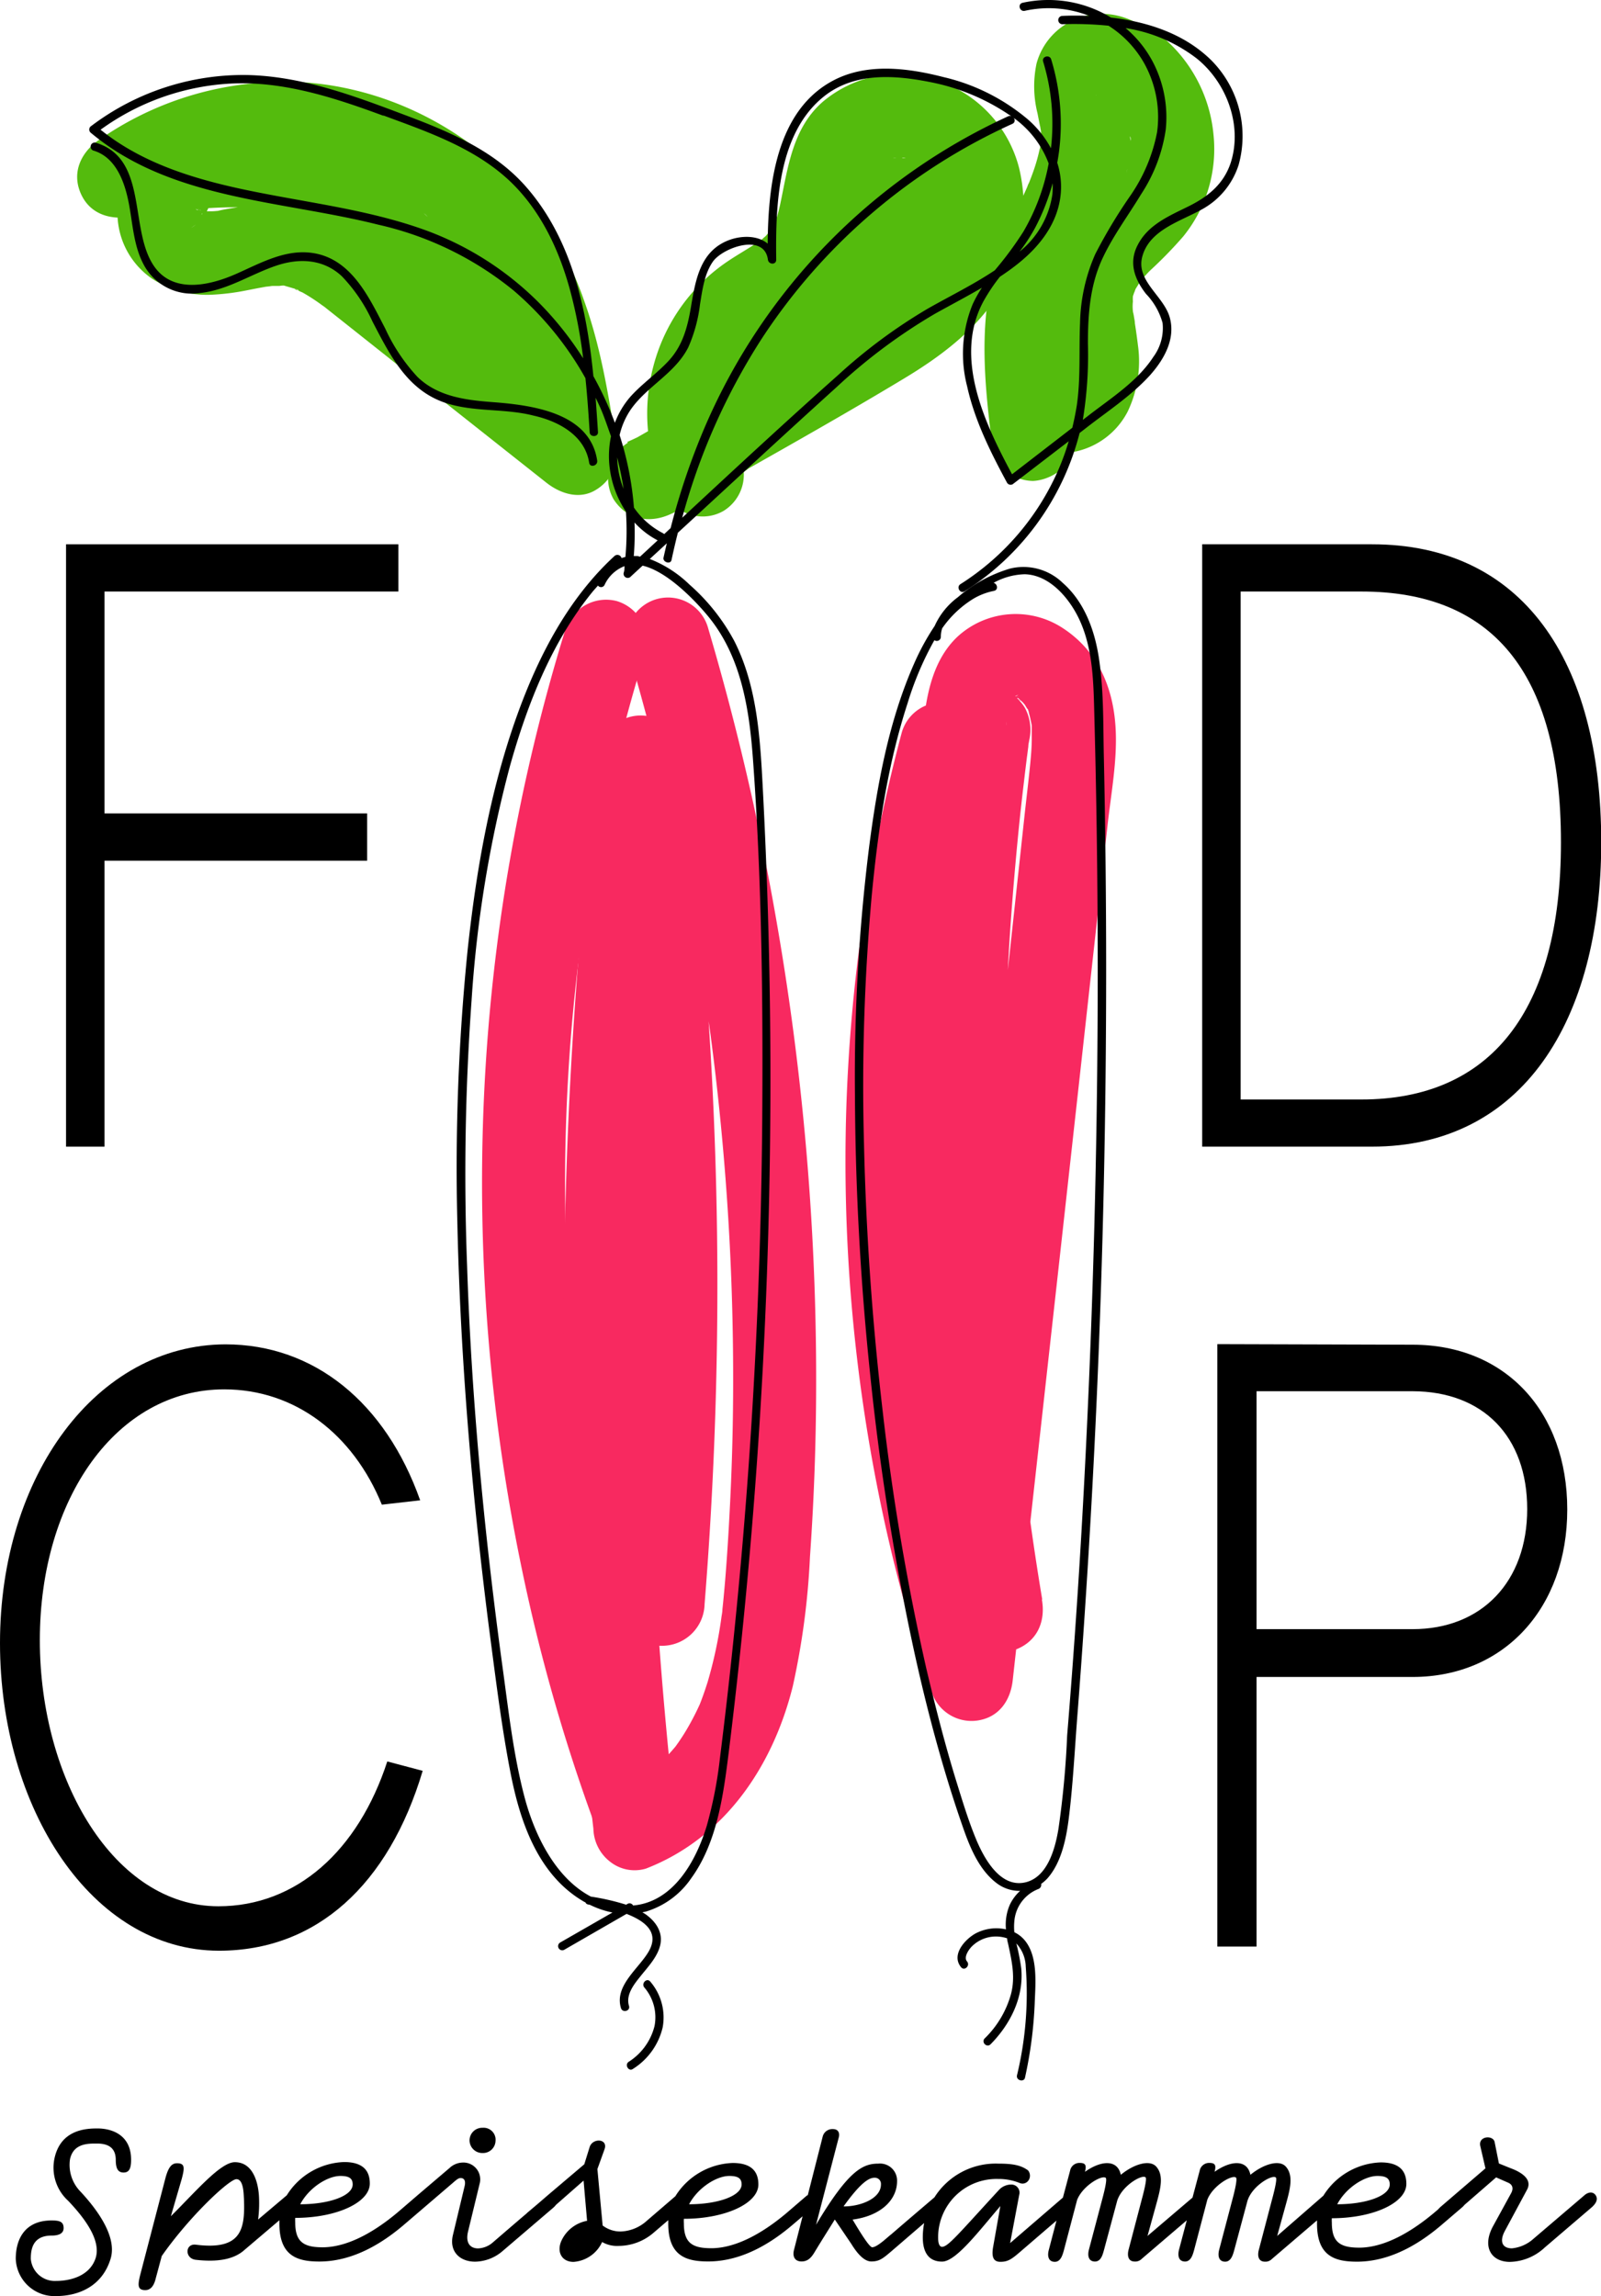 <svg xmlns="http://www.w3.org/2000/svg" viewBox="0 0 223.48 320.39"><defs><style>.cls-1{fill:#f82960;}.cls-2{fill:#54bb0d;}</style></defs><g id="Ebene_2" data-name="Ebene 2"><g id="Ebene_1-2" data-name="Ebene 1"><path class="cls-1" d="M78.89,87.94A261.2,261.2,0,0,0,67.56,153a264.36,264.36,0,0,0,5.27,65.87A251.44,251.44,0,0,0,82.8,254c1,2.85,4,5.07,7.13,4.05,2.79-.9,5.16-4.08,4-7.13A251.52,251.52,0,0,1,84.92,220q-1.76-7.8-3-15.71c-.21-1.34-.42-2.67-.61-4-.08-.6-.18-1.19-.25-1.79.16,1.34.07.49,0,.2-.06-.44-.12-.89-.17-1.34q-.51-4-.89-8.06a256.71,256.71,0,0,1-1-32q.24-8.12,1-16.2c.25-2.69.55-5.38.88-8.06a15.1,15.1,0,0,1,.23-1.79c-.32,1.19-.07.55,0,.2l.12-.89c.2-1.42.41-2.83.64-4.24A251.58,251.58,0,0,1,90.08,91a5.86,5.86,0,0,0-4-7.13,5.93,5.93,0,0,0-7.14,4Z"/><path class="cls-1" d="M87.68,90.81q4.91,16.64,8.22,33.69,1.66,8.63,2.92,17.33l.27,1.88s.21,1.58.09.64.08.62.08.65c.19,1.41.36,2.82.53,4.24q.52,4.37.93,8.74c1.09,11.51,1.63,23.08,1.62,34.64q0,8.67-.44,17.34c-.14,2.85-.31,5.69-.52,8.54-.1,1.36-.21,2.71-.34,4.07-.06.68-.13,1.36-.2,2,0,.38-.09.75-.14,1.13-.12,1.14.11-.7,0,0a60.88,60.88,0,0,1-1.94,9.06c-.23.72-.47,1.44-.73,2.14-.13.36-.27.71-.4,1.06-.29.78.52-1.12.05-.14a36.71,36.71,0,0,1-1.83,3.52c-.35.6-.73,1.18-1.12,1.75l-.44.62c-.66.92.79-.92,0,0a34.87,34.87,0,0,1-2.56,2.74,15.76,15.76,0,0,1-1.41,1.21s1-.73.29-.23c-.31.21-.61.43-.92.63-.58.37-1.16.72-1.77,1l-.66.33c-1.34.64.93-.35-.17.08l7.35,5.59q-3.33-29.06-4-58.33T92,138.42q1.2-16.42,3.25-32.77H83.63a556.2,556.2,0,0,1,4.6,92.2q-.44,13-1.48,26c-.25,3,2.84,5.93,5.8,5.8a5.94,5.94,0,0,0,5.8-5.8,555.72,555.72,0,0,0-.27-92.31q-1.12-13-2.85-25.9a6.46,6.46,0,0,0-1.7-4.1,5.81,5.81,0,0,0-8.21,0,6.78,6.78,0,0,0-1.69,4.1q-3.64,29-4.58,58.29c-.61,19.48-.32,39,.88,58.45q1,16.44,2.9,32.8a6,6,0,0,0,2.28,4.56,5.51,5.51,0,0,0,5.06,1c11-4.26,17.73-14.3,20.5-25.47a105.66,105.66,0,0,0,2.39-18q.63-8.9.8-17.8A372.33,372.33,0,0,0,108.12,127a362.78,362.78,0,0,0-9.26-39.3,5.8,5.8,0,1,0-11.18,3.09Z"/><path class="cls-1" d="M132.47,100.21a418.14,418.14,0,0,0-1.93,97.91q1.41,14.12,3.75,28.13c.5,3,4.37,4.95,7.14,4.05,3.25-1.05,4.58-3.91,4-7.13q-1.15-7-2.12-14.06c-.16-1.16.1.76-.05-.4-.08-.57-.15-1.14-.22-1.7-.16-1.22-.31-2.44-.46-3.65-.29-2.36-.56-4.71-.81-7.07q-1.51-14-2.24-28.1a512.5,512.5,0,0,1,.16-56.12c.13-2.36.29-4.73.46-7.09.08-1.09.15-2.18.24-3.27,0-.34.07-.68.1-1,.1-1,0,.42-.07.51.05-.23.07-.46.11-.69a16.12,16.12,0,0,1,.58-2.35c.06-.2.18-.43.22-.63,0,0-.58,1.06-.25.62a5.9,5.9,0,0,0,.64-1.12c.19-.48-.34.52-.43.54a3.27,3.27,0,0,0,.44-.46c.62-.72-1.05.73,0,0,.11-.07.36-.13.44-.23-.3.36-1.12.47-.43.25.18-.06.83-.16-.11,0s0,.07.22.06.85,0-.11,0-.22,0,0,.07c1.21.36-.78-.49,0,0a5.87,5.87,0,0,0,.89.54c-.75-.23-.78-.68-.34-.26l.52.49a5.48,5.48,0,0,0,.48.53s-.66-1-.37-.47c.2.35.43.69.62,1.06.39.71-.18-.25-.11-.27s.19.58.2.62c.17.56.26,1.12.39,1.68.17.81-.06-1.08,0-.25,0,.22,0,.44,0,.65,0,.51,0,1,0,1.54,0,1.1-.1,2.21-.2,3.31-.22,2.24-.49,4.48-.74,6.72L136.9,170.3l-6.32,57.14-.77,7,11.39-1.55a221.55,221.55,0,0,1-6.78-24.66q-1.35-6.25-2.33-12.58c-.16-1.06-.32-2.11-.47-3.17l-.09-.68c-.12-.85.13,1,0,.19-.07-.61-.15-1.21-.23-1.82q-.39-3.18-.69-6.36a233.29,233.29,0,0,1,.88-51.08c.11-.85-.15,1,0,.18.05-.3.09-.6.13-.9.08-.6.17-1.21.26-1.81.18-1.21.37-2.41.57-3.61q.59-3.49,1.27-7c.95-4.78,2.07-9.53,3.33-14.24a5.8,5.8,0,1,0-11.19-3.08,232.44,232.44,0,0,0-7.73,52.52,234.84,234.84,0,0,0,4.37,52.91A225.64,225.64,0,0,0,130,235.94a5.85,5.85,0,0,0,6.37,4.15c3.05-.41,4.7-2.78,5-5.69L148,174.78l6.6-59.62c.5-4.52,1.41-9.22,1.11-13.78-.36-5.56-2.51-10.53-7.26-13.67A12,12,0,0,0,133.7,88.8c-3.43,3.2-4.37,8-4.81,12.4-.94,9.62-1.26,19.34-1.48,29q-.31,14.72.2,29.42A524.88,524.88,0,0,0,133.15,219c.36,2.42.75,4.84,1.14,7.26l11.19-3.08c-.67-4-1.27-8-1.83-12.06-.22-1.63.16,1.24-.05-.39-.06-.49-.13-1-.19-1.45l-.36-2.91q-.35-2.91-.66-5.82-1.26-11.88-1.83-23.83a414.14,414.14,0,0,1,.51-47.79q.47-6.57,1.12-13.12.34-3.4.75-6.79c.13-1.13.27-2.26.41-3.39.07-.48.13-1,.19-1.45,0-.32.09-.65.13-1-.1.74-.1.77,0,.09a6.43,6.43,0,0,0-.59-4.47,5.88,5.88,0,0,0-3.46-2.66c-2.73-.62-6.7.83-7.14,4Z"/><path class="cls-2" d="M20.74,21.8a9.71,9.71,0,0,0-4.33,8.47,11.11,11.11,0,0,0,4.76,8.58,14.16,14.16,0,0,0,8.46,2.27,32.18,32.18,0,0,0,4.58-.56L36,40.21,37.15,40c.18,0,1.46-.18.58-.1s.16,0,.36,0,.61,0,.91,0a3,3,0,0,1,1.13,0s-1.4-.33-.32,0c.52.15,1,.29,1.56.46.75.25-.07.23-.25-.11a7.07,7.07,0,0,0,1.1.56A26.82,26.82,0,0,1,45,42.62a6.48,6.48,0,0,1,.67.5c-.86-.86-.44-.35-.18-.14l1.83,1.45L61,55.28,76.3,67.38c2,1.56,4.71,2.4,7,.9A6.1,6.1,0,0,0,86,61.74C84.93,55.08,83.85,48.37,81.55,42A47,47,0,0,0,70.77,24.49C61.6,15.32,48.39,10.25,35.43,11.62a45,45,0,0,0-21.82,8.05c-2.35,1.72-3.57,4.41-2.37,7.25s3.93,3.78,6.84,3.35L19.76,30c.41-.05,2.14-.23.56-.08,1.13-.1,2.26-.29,3.39-.41,2.27-.26,4.55-.45,6.83-.54a58.32,58.32,0,0,1,6.74.12c.49,0,1,.1,1.46.15.82.07-1.12-.18-.31-.05l.61.09c1.16.19,2.3.43,3.43.73a29.53,29.53,0,0,1,2.94.93,4.08,4.08,0,0,1,.77.3c-.92-.64-.62-.28-.25-.1.57.28,1.13.54,1.68.84a26.18,26.18,0,0,1,2.49,1.51l.62.44c.62.43.08-.2-.28-.23.32,0,.9.73,1.17,1A35,35,0,0,1,55.8,39c.16.19.31.39.47.59.46.55.23-.08-.2-.28.31.14.7,1,.9,1.24.59.83,1.16,1.69,1.71,2.56a123.67,123.67,0,0,1,6.56,12.29c1.33,2.74,5.45,3.69,7.94,2.08a6,6,0,0,0,2.08-7.93c-3.88-8-8.09-16.34-14.75-22.46a35.86,35.86,0,0,0-13.18-7.74,47.24,47.24,0,0,0-15.09-2A131.26,131.26,0,0,0,15,19.09l4.47,10.6a37.47,37.47,0,0,1,3.78-2.44q.88-.51,1.8-1l.74-.36.75-.34-.26.11a14,14,0,0,1,3.87-1.34,38.6,38.6,0,0,1,4.38-1c.41-.07,1.58-.48.08,0a5.8,5.8,0,0,1,1-.12c.75-.07,1.5-.13,2.24-.16a39.72,39.72,0,0,1,4.5.07q.51,0,1,.09c.42,0,1.34,0-.12,0a11.68,11.68,0,0,1,2,.34,38.14,38.14,0,0,1,4.08,1.05c.66.21,1.32.44,2,.69.14.05.85.24.89.35l-.69-.29.7.31a39.43,39.43,0,0,1,3.7,1.94c1.1.65,2.15,1.35,3.18,2.09.32.24,1.11,1.08,0,0,.17.17.4.32.59.48.59.48,1.16,1,1.72,1.5a41.2,41.2,0,0,1,2.91,3c.32.37,1.1,1,1.21,1.46-.14-.57-.6-.81-.21-.26s.59.82.88,1.24c.74,1.1,1.42,2.24,2,3.41.34.64.67,1.29,1,1.95a12.93,12.93,0,0,1,.54,1.2c-.46-1.37,0-.09.08.22,2.62,6.71,3.77,13.88,4.9,21l9.69-5.64-25-19.85c-2-1.61-4-3.22-6.07-4.81A35.11,35.11,0,0,0,47,30.22a18.17,18.17,0,0,0-8.65-2,33.7,33.7,0,0,0-4.48.59c-1.24.22-2.57.36-3.77.7,0,0,1.2-.1.55-.09-.33,0-.66.05-1,.06s-.53,0-.8,0a5.83,5.83,0,0,1-.59,0q-.68-.06.57.09c-.2-.11-1.48-.2-1.49-.4,0,0,1.14.53.35.09-1.12-.64.71.5.18.17-.16-.11-.69-.73,0,0s.07-.11,0-.2c.66.53.36,1.16.24.53-.05-.25-.28-1.19-.08-.13s.06.31.07,0c0-.72-.29,1.47-.06.53.1-.4.47-.88-.25.59l.15-.24a3,3,0,0,1-1.24,1.27,6.32,6.32,0,0,0,2.66-3.47,5.92,5.92,0,0,0-.58-4.47c-1.56-2.41-5.32-4-7.94-2.08Z"/><path class="cls-2" d="M103.09,63.36c-.11-.21-.2-.42-.31-.62-.54-1.07.38,1,.12.28-.16-.49-.34-1-.48-1.46s-.23-.88-.32-1.32c0-.23-.08-.45-.13-.67-.24-1.21.1,1.42,0,.19a25.7,25.7,0,0,1-.06-2.91c0-.23.23-1.82,0-.76s0-.08,0-.25.1-.56.17-.84a26.35,26.35,0,0,1,.83-2.79c.3-.91-.15.33-.2.43.1-.2.19-.42.28-.62.25-.52.51-1,.8-1.51s.54-.88.83-1.3.66-.36-.19.22a3.57,3.57,0,0,0,.44-.52c.68-.79,1.49-1.41,2.2-2.14-1.11,1.14-.17.14.3-.18s1-.63,1.46-.94C110,45,111,44.4,112,43.7a19,19,0,0,0,6-6.05,23.2,23.2,0,0,0,2.47-7.23c.2-1,.38-2.07.59-3.1.12-.53.24-1.07.38-1.6A9.09,9.09,0,0,0,122,24c0,.08-.64,1.3-.16.4l.32-.63c.12-.21.26-.41.37-.62.47-.84-.15.27-.29.35a5.51,5.51,0,0,0,1-1c.44-.52-1.07.66-.46.36.26-.12.5-.32.76-.47l.53-.26c.64-.36-1.46.47-.42.2l1.16-.32c.44-.11.9,0-.65.06.2,0,.41,0,.61-.05a11.16,11.16,0,0,1,1.53,0c.2,0,.42.06.62.06-1.52,0-1-.17-.47,0s.81.19,1.21.32a5.25,5.25,0,0,0,.73.25c-.08,0-1.33-.64-.52-.22.46.25.92.48,1.35.76a3.1,3.1,0,0,0,.51.35c-.1,0-1.08-.95-.45-.32l.88.87c.8.77-.65-1-.21-.3.14.21.29.41.42.62s.32.53.46.8.7,1,.18.32-.07-.14,0,.16.19.59.26.89c.13.47.18,1,.3,1.44-.41-1.57-.06-.25,0,.31s0,1.25-.06,1.88c0,1.06,0-.36.08-.42-.1.07-.14.78-.17.93-.12.56-.26,1.11-.43,1.66s-.41,1-.51,1.43c0-.14.58-1.22.12-.34-.17.34-.34.68-.52,1s-.51.87-.8,1.29a3.38,3.38,0,0,1-.45.64l.4-.53a5.71,5.71,0,0,1-.39.47,25.33,25.33,0,0,1-2.57,2.61,8.85,8.85,0,0,0-1.41,1.17c.09-.12,1-.76.2-.16l-.67.48c-1,.72-2,1.39-3.11,2-5.35,3.29-10.88,6.3-16.33,9.43L87.73,61.73a5.87,5.87,0,0,0-2.08,7.94c1.85,2.87,5,3.41,7.93,2.08A64.48,64.48,0,0,0,122.4,45.58a66.85,66.85,0,0,0,4.52-9.52c.53-1.35,1-2.73,1.45-4.1.38-1.12-.67,1.21-.06.19a4.68,4.68,0,0,0,.48-.83l-.53.68a3.25,3.25,0,0,1,.41-.42,3.15,3.15,0,0,1-1.59.93c.59-.15.36-.12-.68.09l-1-.13c-1-.46-1.18-.54-.67-.25l-.77-.56c-.6-.84-.74-1-.42-.52.54.93-.33-1.39-.13-.3l.08.29c.12.61.1.4-.06-.62a7.23,7.23,0,0,0,0,.93c.06,1.17.35-1.6,0-.24-.17.78-.41,1.52-.63,2.29-.38,1.3.59-1.13,0,.08-.17.36-.34.72-.53,1.07-.38.7-.83,1.35-1.26,2-.74,1.15.83-.94-.07.1-.26.31-.51.62-.78.92-.63.69-1.3,1.35-2,2-.31.28-.64.54-1,.81-.51.4-.47.38.11-.07-.23.18-.48.35-.72.53-.85.61-1.72,1.18-2.62,1.73-1.79,1.09-3.64,2.08-5.51,3-3.94,2-7.9,4-11.85,6a5.85,5.85,0,0,0-2.08,7.94,6,6,0,0,0,7.94,2.08c7.68-3.88,15.82-7.33,22.58-12.75a27.58,27.58,0,0,0,7.67-9.36c1.94-4.09,3.15-8.74,1.31-13.1a8.72,8.72,0,0,0-5.63-5.21,8.56,8.56,0,0,0-8.14,2.19c-2.79,2.71-3.62,6.86-5,10.37-.24.6.22-.53.22-.51-.11.22-.2.46-.3.69s-.31.68-.47,1c-.38.79-.77,1.58-1.18,2.36-.78,1.5-1.64,3-2.55,4.39-.45.69-.9,1.37-1.37,2-.25.36-.51.72-.77,1.07l-.34.45c-.44.61,0,0,.22-.27-1.15,1.33-2.22,2.72-3.42,4s-2.64,2.7-4.05,4q-1.06.94-2.16,1.83l-.44.35c-1,.8.73-.54.13-.1l-1.07.78a57,57,0,0,1-10.11,5.81l5.85,10c10.92-6.27,22-12.35,32.76-18.84,5.12-3.08,10.09-6.78,13.28-11.94a22.94,22.94,0,0,0,2.79-17.5,17.42,17.42,0,0,0-11.6-12.23,16.46,16.46,0,0,0-15.74,3c-4.28,3.69-4.91,9.22-6,14.38-.12.53-.25,1.07-.4,1.59-.09.29-.18.58-.28.86-.17.51-.59.89.12-.21-.28.44-.47,1-.76,1.41-.42.65-.58.27.13-.13a6,6,0,0,0-.77.82c-.18.18-.38.33-.56.51-.93.9,1.07-.71,0,0-.43.28-.84.58-1.27.85-1.13.73-2.3,1.4-3.42,2.15A25.36,25.36,0,0,0,91.21,51.08a25.64,25.64,0,0,0,1.86,18.13A5.83,5.83,0,0,0,101,71.29a5.94,5.94,0,0,0,2.09-7.93Z"/><path class="cls-2" d="M150,61.32c-.46-3.68-.92-7.37-1-11.07a44.71,44.71,0,0,1,.11-5,6.92,6.92,0,0,1,.13-1.37c-.43,1.41,0,.07,0-.26a29,29,0,0,1,.63-2.91c.21-.76.45-1.51.72-2.26.14-.39.28-.77.44-1.15s.5-1.61,0-.15a42.22,42.22,0,0,1,2.06-4.56,39.09,39.09,0,0,0,3.56-11.34,19.81,19.81,0,0,0-.17-5.49c-.11-.74-.26-1.47-.41-2.2l-.15-.73c0-.25-.09-.49-.12-.74.11.94.13,1.09.07.46a4.07,4.07,0,0,0,0-1.05l-.13.87a4.91,4.91,0,0,1,.17-.63l-.32.79c.32-.5.22-.38-.3.37-.73.77-.76.56-.32.32l-.74.34c-1,.09-1.14.11-.5.08,1.24,0-1.31-.42-.14,0l-.73-.32a4.06,4.06,0,0,1,.63.38q-1-.81-.33-.18c.41.47.34.37-.2-.29.06,0,.43.73.48.81.44.65-.4-1.35-.05-.16.12.41.27.81.37,1.23s.59,1.63.1.21a7.71,7.71,0,0,1,.05,2.67,3.43,3.43,0,0,1-.08.89c.12-.8.12-.87,0-.21q-.08.45-.18.9a35,35,0,0,1-1.55,5.08c-.3.79-.62,1.58-.94,2.36-.59,1.46.51-1.18-.14.34l-.78,1.83L140,53.29a6.21,6.21,0,0,0,.91,7c2.19,2.7,6,3.38,9.25,2.71a10.74,10.74,0,0,0,7.24-5.55,16.19,16.19,0,0,0,1.44-9.28c-.12-1-.27-2.06-.43-3.09,0-.31-.09-.63-.14-1-.18-1.17-.05,0,0,.12a6.41,6.41,0,0,1-.13-2.14,4.58,4.58,0,0,1,.06-1.17c-.18.69-.11.65.09,0a3.57,3.57,0,0,0,.27-.82c0,.13-.63,1.27-.16.45.23-.4.48-.78.71-1.17.6-1-.69.8-.19.2l.45-.53c.43-.49.87-1,1.33-1.42A59.21,59.21,0,0,0,165.16,33a19.34,19.34,0,0,0,4.23-14.2,20.28,20.28,0,0,0-8.82-14.93,5.83,5.83,0,0,0-7.93,2.08,5.92,5.92,0,0,0,2.08,7.93,2.94,2.94,0,0,0,.53.37c-.11,0-1.07-.93-.42-.3.27.26.56.5.82.77s1.13,1.34.49.51.21.34.37.59.42.75.62,1.13c.6,1.1-.32-1,0-.06a18.1,18.1,0,0,1,.71,2.49c0,.19,0,.44.11.64-.4-1.29-.11-1.07-.09-.58s.06.86.06,1.29,0,.75,0,1.13-.12,1,0,0,0,0-.05.18c-.14.7-.56,1.46-.63,2.15.09-.94.48-1,.21-.5-.1.19-.19.39-.29.58-.24.43-.52.82-.78,1.24s.39-.47.38-.46c-.16.16-.3.37-.45.54-.31.37-.64.72-1,1.06-.66.7-1.35,1.36-2,2a32.19,32.19,0,0,0-4.26,5,15.59,15.59,0,0,0-2.44,7.75,20.64,20.64,0,0,0,.27,4.08c.1.74.2,1.47.32,2.2,0,.32.09.63.14,1,.24,1.52-.05-.85,0-.06,0,.62.11,1.23.11,1.85,0,.27,0,.54,0,.82,0,1.09.23-.82,0-.15-.05.19-.08.4-.13.59s-.11.38-.18.57c-.14.4-.08.25.2-.48a3.14,3.14,0,0,0-.31.51c-.37.74.87-1,.21-.32s.34-.35.46-.34c-.11,0-1.2.57-.12.13.88-.36.31-.12.12-.08l-.44.11c-.46.09-.19,0,.81-.11a1.62,1.62,0,0,0-.44,0c-.7,0,1.47.34.56,0,1.45.47,1,.48.63.24.47.31.95.9.33.13l.91,7,10.18-23.94c3.61-8.48,8-18.06,3.28-27.07-2.46-4.71-8.24-7.57-13.33-5.42a9.32,9.32,0,0,0-5.5,6.2,15.49,15.49,0,0,0,.13,6.94c.14.73.29,1.46.43,2.18.2,1-.07-.28,0-.39a2.47,2.47,0,0,0,.05.6,12.71,12.71,0,0,1,0,1.38c0,.39-.11.8-.09,1.18-.07-1.15.14-.86,0-.38,0,.2-.07.39-.12.58a23.68,23.68,0,0,1-.69,2.5c-.28.84-.6,1.66-.93,2.48-.24.6.17-.43.18-.44a2.66,2.66,0,0,0-.25.57c-.22.51-.45,1-.68,1.52-.9,2-1.79,3.94-2.62,6-3.65,8.89-2.87,18.42-1.7,27.73a6.39,6.39,0,0,0,1.69,4.1,6,6,0,0,0,4.11,1.7c2.82-.13,6.2-2.58,5.8-5.8Z"/><path d="M13.59,297c-1.57,0-5.16.15-6,4.25a6.25,6.25,0,0,0,1.93,5.85c2,2.11,4.73,5.43,3.8,8.08-.88,2.5-3.65,3.1-5.49,3.1a3.36,3.36,0,0,1-3.53-3.1c0-1.33.27-3.23,2.9-3.23,1.08,0,1.68-.33,1.68-1.05,0-.91-.6-1.06-1.68-1.06-3.8,0-5,2.69-5,5.34a5.4,5.4,0,0,0,5.64,5.21c3.07,0,6.42-1.32,7.6-5.21,1-3.29-2.32-7.33-4.16-9.32a5.33,5.33,0,0,1-1.51-4.55c.48-2.29,2.62-2.2,3.8-2.2,1.66,0,2.59.69,2.59,2.29,0,1.36.42,1.75,1.09,1.75s1.05-.39,1.05-1.75C18.32,298,15.76,297,13.59,297Z"/><path d="M65.55,298.81a1.78,1.78,0,0,0,1.81,1.62,1.75,1.75,0,0,0,1.81-1.68,1.67,1.67,0,0,0-1.81-1.84A1.76,1.76,0,0,0,65.55,298.81Z"/><path d="M221.22,306.28l-7.17,6.12a5.25,5.25,0,0,1-3,1.33c-1.39,0-1.75-1-1-2.41l3.1-5.76c.79-1.45-.75-2.44-2.26-3l-1.66-.67-.6-3c-.21-1-2.32-.85-2,.57l.72,3.11-6.21,5.33a3.59,3.59,0,0,0-.39.39l-.4.34c-4,3.4-7.77,5.12-10.94,5-2.47-.06-3.5-.9-3.5-3.47a4.43,4.43,0,0,1,0-.63c5.76,0,10.4-2.14,10.4-4.79,0-1.84-1-3-3.58-3a9.82,9.82,0,0,0-8,4.64L178.28,312l1.33-4.82c.51-1.9.93-3.68-.13-4.86-.9-1-3.1-.36-4.94,1.15-.45-2.2-2.77-2-5-.42.25-.94.07-1.24-.75-1.24a1.34,1.34,0,0,0-1.33,1.09l-1,3.75L160.18,312l1.33-4.82c.51-1.9.94-3.68-.12-4.86-.9-1-3.11-.36-4.94,1.15-.46-2.2-2.78-2-5-.42.24-.94.06-1.24-.75-1.24a1.33,1.33,0,0,0-1.33,1.09l-1,3.75L141,313l1.27-6.73a1.13,1.13,0,0,0-1.12-1.44,2.34,2.34,0,0,0-1.65.69c-5.64,6.12-7.15,8-8,8-.39,0-.55-.54-.55-1.27a8.15,8.15,0,0,1,8.36-8.2,7.89,7.89,0,0,1,3.07.58,1,1,0,0,0,1.18-.37,1.16,1.16,0,0,0-.06-1.41c-1-.73-2.14-.94-4.16-.94a10.11,10.11,0,0,0-8.9,4.7c-2,1.71-4.1,3.49-6.06,5.19-.36.24-1.9,1.78-2.63,1.78-.42,0-1.84-2.35-2.74-3.86,3.89-.51,6.21-2.71,6.21-5.37a2.38,2.38,0,0,0-2.62-2.44c-2.17,0-4.16.94-8.69,8.53l3.17-12.18c.15-.54,0-1.17-.81-1.17a1.39,1.39,0,0,0-1.42,1l-2.09,8.21a1.09,1.09,0,0,0-.15.08l-2.71,2.33c-4,3.4-7.78,5.12-10.94,5-2.48-.06-3.5-.9-3.5-3.47a4.43,4.43,0,0,1,0-.63c5.76,0,10.4-2.14,10.4-4.79,0-1.84-1-3-3.59-3a9.83,9.83,0,0,0-8,4.64l-4,3.44a5.69,5.69,0,0,1-3.65,1.48,4.07,4.07,0,0,1-2.5-.84l-.73-7.87,1-2.78c.51-1.48-1.66-1.6-2.08-.3L81.56,302l-5.06,4.29,0,0-1.39,1.2-1.41,1.19a1.29,1.29,0,0,0-.17.16c-1.61,1.37-3.2,2.74-4.8,4.12a3.31,3.31,0,0,1-2,.78c-1,0-1.81-.66-1.39-2.38l1.6-6.6a2.35,2.35,0,0,0-2.38-3,2.77,2.77,0,0,0-1.81.76l-4.38,3.73h0l-2.71,2.33c-4,3.4-7.78,5.12-10.95,5-2.47-.06-3.5-.9-3.5-3.47a4.43,4.43,0,0,1,0-.63c5.76,0,10.41-2.14,10.41-4.79,0-1.84-1-3-3.59-3a9.82,9.82,0,0,0-8,4.64l-4,3.38a18,18,0,0,0,.13-3c-.07-2-.76-5-3.38-5-2,0-5.43,4.07-8.93,7.54L25.38,304c.39-1.5.45-2.14-.66-2.14-.67,0-1.18.39-1.63,2.08l-2.68,10.28-.85,3.26c-.33,1.36-.39,2.08.72,2.08.67,0,1.18-.48,1.45-1.6l.85-3.16C26.47,309.24,32,304.08,33,304.08s1,2,1.05,2.69c.18,4.31-.33,7.26-6.72,6.45-1.51-.18-1.57,1.93,0,2.11,3.17.36,5.25-.12,6.6-1.21l.06-.06c.06,0,.09-.09.15-.12L39,309.81c0,.16,0,.32,0,.48,0,4.56,2.57,5.28,5.58,5.28,3.5,0,7.45-1.42,11.76-5.09l2.56-2.19,0,0,4.4-3.77c.48-.42.72-.6,1-.6.52,0,.73.42.55,1.15l-1.63,6.81c-.54,2.26.93,3.71,3.1,3.71a6,6,0,0,0,3.8-1.45l7.09-6.06a3.29,3.29,0,0,0,.41-.43l3.84-3.37.49,5.61a4.92,4.92,0,0,0-3.62,2.87c-.64,1.56.15,2.86,1.72,2.86a4.75,4.75,0,0,0,4-2.77v0a4.17,4.17,0,0,0,2.32.54,7.5,7.5,0,0,0,4.76-1.75l2.15-1.84c0,.16,0,.32,0,.48,0,4.56,2.56,5.28,5.57,5.28,3.5,0,7.45-1.42,11.76-5.09l1.42-1.21-1.2,4.7c-.24.94.15,1.6,1.05,1.6s1.39-.54,1.9-1.42c1.06-1.75,2-3.22,2.75-4.43l2.29,3.38c1,1.63,1.93,2.47,2.8,2.47,1.09,0,1.57-.36,2.84-1.45L129,310.2a10.84,10.84,0,0,0-.19,2c0,2,.76,3.38,2.69,3.38s5.06-4.16,8.14-7.75l-1,5.64c-.24,1.33-.06,2.14,1,2.14s1.57-.36,2.83-1.45l5-4.3-1.07,4.09c-.25.94,0,1.66.84,1.66s1.09-1,1.27-1.63l1.84-7c.78-2,3.49-3.53,4-3.08.24.24-.31,2.32-.55,3.2L152,313.91c-.24.94,0,1.66.85,1.66s1.08-1,1.26-1.63l1.81-6.75c.58-2.14,3.53-3.86,4-3.35.21.24-.33,2.29-.57,3.17l-1.81,6.9c-.24.94,0,1.66.85,1.66a1.26,1.26,0,0,0,1-.39l6.27-5.36-1.08,4.09c-.24.94,0,1.66.84,1.66s1.09-1,1.27-1.63l1.84-7c.78-2,3.5-3.53,4-3.08.24.24-.3,2.32-.54,3.2l-1.81,6.87c-.24.94,0,1.66.84,1.66s1.09-1,1.27-1.63l1.81-6.75c.57-2.14,3.53-3.86,4-3.35.21.24-.33,2.29-.57,3.17l-1.81,6.9c-.25.94,0,1.66.84,1.66a1.26,1.26,0,0,0,1-.39l6.28-5.37c0,.16,0,.32,0,.48,0,4.56,2.56,5.28,5.58,5.28,3.5,0,7.45-1.42,11.76-5.09l2.83-2.42a2.78,2.78,0,0,0,.42-.42l4.41-3.83,1.66.73c.51.21.87.69.42,1.5l-2.5,4.56c-1.57,2.86-.3,5,2.35,5a7.35,7.35,0,0,0,4.85-2l6.49-5.55c.6-.51,1-1.11.66-1.69S221.77,305.83,221.22,306.28Zm-28.95-2.65c1.21,0,1.72.33,1.72,1.18,0,1.62-3.34,2.77-7.33,2.77C187.87,305.29,190.46,303.63,192.27,303.63Zm-90.47,0c1.21,0,1.72.33,1.72,1.18,0,1.62-3.35,2.77-7.33,2.77C97.4,305.29,100,303.63,101.8,303.63Zm-54.28,0c1.2,0,1.71.33,1.71,1.18,0,1.62-3.34,2.77-7.32,2.77C43.11,305.29,45.71,303.63,47.52,303.63Zm70.29,4.25h-.06c2.27-3.16,3.47-4,4.31-4a.85.85,0,0,1,.91.91C123,306.77,120.14,307.88,117.81,307.88Z"/><polygon points="14.59 120.1 51.25 120.1 51.25 113.5 14.59 113.5 14.59 82.54 55.61 82.54 55.61 75.95 9.22 75.95 9.22 160 14.59 160 14.59 120.1"/><path d="M167.81,160h23.7c20.9,0,32-17.43,32-42.47,0-25.49-11.07-41.58-32-41.58h-23.7Zm5.37-77.46h16.87c17.89,0,27.84,10.84,27.84,35,0,23.7-9.95,35.88-27.84,35.88H173.18Z"/><path d="M169.92,187.56v84.06h5.48V234h21.79c12.75,0,21.58-9.61,21.58-23.36s-8.72-23-21.58-23Zm43.26,23c0,10.17-6.37,16.77-16,16.77H175.4v-33.2h21.79C207,194.16,213.18,200.42,213.18,210.59Z"/><path d="M30.58,272.2c13.59,0,23.68-9.21,28.42-25.1l-4.94-1.31C50,258.24,41.39,266,30.48,266,16,266,5.56,248.4,5.56,228.87c0-19.74,10.71-35,25.74-35,9.89,0,18,6.27,22,16.09l5.35-.61c-4.84-13.66-14.83-21.76-27.18-21.76C13.49,187.64,0,205.9,0,229.27,0,252.24,12.77,272.2,30.58,272.2Z"/><path d="M52.79,31.35a45.8,45.8,0,0,1,18.93,9.21,45,45,0,0,1,10,12.21c.26,2.5.43,5,.59,7.52,0,.74,1.21.74,1.16,0-.1-1.58-.21-3.18-.33-4.79.22.46.44.92.65,1.38.57,1.3,1,2.64,1.5,4a13.29,13.29,0,0,0-.15,4.67,14,14,0,0,0,2.23,5.83,40.54,40.54,0,0,1-.07,6.33l-.54.16a.6.6,0,0,0-1-.27c-6.52,6-10.68,14.11-13.63,22.35-3.73,10.44-5.65,21.48-6.84,32.47a301.94,301.94,0,0,0-1.45,38.16C64.13,183.74,65,196.9,66.3,210q.95,9.48,2.19,18.92c.81,6.17,1.59,12.39,2.78,18.5,1.34,6.85,3.86,14.25,10.25,17.94l.2.1a.49.49,0,0,0,.38.29l.25.05a12.94,12.94,0,0,0,3.14,1.07l-7.3,4.19a.58.58,0,0,0,.59,1l8.68-5h0c2.56,1,4.61,2.55,3.11,5.21-1.36,2.4-4.85,4.8-3.89,7.94.22.71,1.34.41,1.12-.31-.49-1.61.78-3.11,1.72-4.28s2.22-2.53,2.62-4.12c.47-1.86-.6-3.4-2.09-4.43l-.38-.23.45-.09a11.75,11.75,0,0,0,6.35-4.64c3.64-5,4.51-11.66,5.26-17.66q1.65-13.33,2.84-26.73,2.37-26.67,2.85-53.47t-.92-53.8c-.37-7.06-.72-14.54-4-21a28.08,28.08,0,0,0-6.26-7.88A16.57,16.57,0,0,0,90.7,78l2.38-2.19c-.16.68-.32,1.36-.46,2s1,1,1.12.31c.27-1.26.56-2.52.88-3.78C102,67.56,109.34,60.74,116.8,54a77.42,77.42,0,0,1,13.73-10.23c2.17-1.21,4.38-2.36,6.53-3.62a17.6,17.6,0,0,0-1.3,2.33A18.21,18.21,0,0,0,135,53.91c1.05,4.76,3.27,9.19,5.57,13.45a.59.59,0,0,0,.79.21l7.82-6a35,35,0,0,1-1.45,4,35.83,35.83,0,0,1-13.66,15.94c-.63.39-.05,1.4.58,1a36.84,36.84,0,0,0,16.05-22.09l.89-.69c3-2.34,6.39-4.54,9-7.44,1.91-2.17,3.53-5,2.69-8s-4.75-5.1-3.83-8.49c1-3.73,5.33-4.91,8.3-6.57A10.8,10.8,0,0,0,172.9,23,15,15,0,0,0,169,8.33c-3.75-3.64-8.78-5.28-13.92-5.88A16.8,16.8,0,0,0,142.74.39c-.73.17-.42,1.28.31,1.12a15.44,15.44,0,0,1,9,.71c-1.26-.05-2.52-.06-3.75,0a.58.58,0,0,0,0,1.16,48.07,48.07,0,0,1,6.44.21A14.78,14.78,0,0,1,159.81,9a15.49,15.49,0,0,1,1.7,9.47,23.32,23.32,0,0,1-3.84,9,72,72,0,0,0-4.79,8,25,25,0,0,0-2.12,9.64c-.16,3.82.1,7.66-.45,11.45-.16,1-.38,2.1-.63,3.13l-8.41,6.49c-3.83-7.14-8.24-16.4-3.94-24.23a25.85,25.85,0,0,1,2.24-3.33c.83-.55,1.64-1.12,2.42-1.74,3.12-2.46,5.68-5.71,6.07-9.78a10.91,10.91,0,0,0-.48-4.39c.09-.5.17-1,.24-1.51a30.7,30.7,0,0,0-1.09-12.92c-.22-.71-1.34-.41-1.12.31a29.7,29.7,0,0,1,1.09,12.1,14.43,14.43,0,0,0-3.19-4,28.1,28.1,0,0,0-11.84-5.94c-4.95-1.27-10.62-2-15.33.47-7.93,4.16-9.12,14.49-9.18,22.78-1.34-1.14-3.54-1.17-5.34-.52C97.7,35,97.08,39.09,96.42,43c-.47,2.73-1.15,5.24-3.07,7.33-1.66,1.8-3.71,3.2-5.33,5A11.9,11.9,0,0,0,85.83,59a47.1,47.1,0,0,0-3-6.51c-.94-9.42-3-19-9.24-26.24C69.08,21,62.71,18.37,56.39,16c-7-2.64-14.27-5.37-21.88-5.53a35.15,35.15,0,0,0-21.77,7.11.58.58,0,0,0-.11.91C23.84,27.9,39.24,27.94,52.79,31.35Zm99.07,16.57c0-4.14.3-8.23,2.1-12,1.47-3.11,3.55-5.88,5.32-8.81a22.21,22.21,0,0,0,3.44-9A16.68,16.68,0,0,0,161,8.79a15.71,15.71,0,0,0-3.88-4.87,21.72,21.72,0,0,1,9.94,4.25c4.17,3.36,6.41,9.35,4.73,14.55-1,3-3.2,4.75-5.94,6.1s-5.55,2.54-7,5.29c-1.34,2.49-.51,4.8,1.11,6.89a9.52,9.52,0,0,1,2.32,4.06A6.75,6.75,0,0,1,161,49.79c-2.24,3.46-6,5.81-9.17,8.28l-.68.52A56,56,0,0,0,151.86,47.92ZM86.15,63.83c.36,1.45.67,2.91.89,4.38A12.91,12.91,0,0,1,86.15,63.83ZM98.64,85.75c4.75,5.6,5.92,12.91,6.45,20,1.23,16.73,1.43,33.61,1.31,50.38q-.2,25.67-2.11,51.29-.95,12.66-2.32,25.3-.69,6.38-1.49,12.73a58.8,58.8,0,0,1-1.82,9.3c-1.51,5-4.7,10.66-10.29,11.14a.55.55,0,0,0-.78-.22l-.19.11a32.7,32.7,0,0,0-4.92-1.13c-4.94-2.59-7.84-8.57-9.23-13.76-1.61-6.06-2.29-12.42-3.15-18.62q-1.23-9-2.2-18c-1.34-12.52-2.29-25.08-2.7-37.67a337,337,0,0,1,.62-36.93,169.2,169.2,0,0,1,5.37-32.8C73.61,98.26,77,89.6,82.7,82.59c.25-.3.51-.58.77-.88a.54.54,0,0,0,.91-.07A5.08,5.08,0,0,1,87.17,79c0,.29,0,.57-.09.86a.58.58,0,0,0,1,.56l1.62-1.49C93,79.7,96.7,83.45,98.64,85.75ZM89,77.59l-.53,0a40.62,40.62,0,0,0,.1-4.68,11.63,11.63,0,0,0,3.23,2.49l-2.46,2.28ZM146.9,27.11a12.58,12.58,0,0,1-4.58,8,25.62,25.62,0,0,0,2.13-3.25,30.75,30.75,0,0,0,2.49-6.29A11.55,11.55,0,0,1,146.9,27.11Zm-.52-4.3a29.39,29.39,0,0,1-3.52,9.5,48.48,48.48,0,0,1-4,5.41c-3,2-6.22,3.57-9.34,5.34A74.16,74.16,0,0,0,117,52.33c-7.35,6.52-14.56,13.22-21.77,19.91a89,89,0,0,1,11-24.83,82.43,82.43,0,0,1,35.11-30.14.51.51,0,0,0,.13-.84l.12.09A13.75,13.75,0,0,1,146.38,22.81ZM88.07,57.11c2.27-3.23,6.15-5,8-8.63a21,21,0,0,0,1.64-6c.33-2,.61-4.29,1.82-6,1.4-1.94,7.16-4,7.66-.25.09.71,1.17.77,1.16,0-.1-7.56.2-17.61,6.66-22.77,4.24-3.39,9.85-3,14.86-2a29.86,29.86,0,0,1,11.3,4.77.55.55,0,0,0-.45,0,84.26,84.26,0,0,0-42.31,43.3,97.12,97.12,0,0,0-4.8,14.16l-.9.84a.76.76,0,0,0-.17-.13,11.14,11.14,0,0,1-4.05-3.57,44.18,44.18,0,0,0-2-10.12A10.62,10.62,0,0,1,88.07,57.11Zm-34.56-41c6.33,2.34,13,4.61,17.95,9.44,4.13,4.07,6.62,9.42,8.13,15A67.61,67.61,0,0,1,81.4,50a45.88,45.88,0,0,0-5.76-7.34A43.39,43.39,0,0,0,58.39,31.77c-7.14-2.43-14.67-3.41-22-4.85-7.92-1.54-16-3.7-22.35-8.82a34,34,0,0,1,18.2-6.44C39.58,11.3,46.68,13.63,53.51,16.15Z"/><path d="M82.24,64.58c.11.73,1.23.42,1.12-.31-1-6.74-9.21-7.75-14.63-8.16-3.74-.28-7.6-.77-10.43-3.49a25.41,25.41,0,0,1-4.51-6.74c-2.25-4.33-4.7-9.74-10.1-10.57-3.84-.6-7.37,1.43-10.75,2.92S24.59,41,21.8,37.54c-4-5-.84-15.44-8.52-17.65A.58.58,0,0,0,13,21c3.23.93,4.44,4.5,5,7.47s.68,6.2,2.3,8.88A7.64,7.64,0,0,0,28,40.88c3.81-.43,7-2.6,10.53-3.8,3.24-1.1,6.59-.94,9.17,1.45A22.64,22.64,0,0,1,52,44.88c2.53,4.85,5,9.88,10.71,11.5C66.53,57.49,70.62,57,74.5,58,77.94,58.77,81.66,60.75,82.24,64.58Z"/><path d="M149.17,253.87c.59-4.68.83-9.42,1.19-14.12q.58-7.42,1.07-14.84,2-29.82,2.65-59.71t0-59.77c-.1-4.61,0-9.32-.73-13.88-.61-3.78-2.05-7.62-5-10.21a7.89,7.89,0,0,0-7.36-2,19.67,19.67,0,0,0-7.29,4,10.18,10.18,0,0,0-3.23,4,33.78,33.78,0,0,0-2.88,5.28c-3.53,8-5.12,16.79-6.25,25.39a258.31,258.31,0,0,0-2,34.84,389.11,389.11,0,0,0,2.14,39.07,349.21,349.21,0,0,0,6,37.94c1.24,5.72,2.66,11.4,4.32,17,.77,2.6,1.59,5.17,2.48,7.73,1,2.91,2.25,6.18,4.77,8.13a5.26,5.26,0,0,0,3.35,1.13,6.08,6.08,0,0,0-1.47,2,7,7,0,0,0-.51,3.37,6.2,6.2,0,0,0-4.26.58c-1.51.85-3.42,3-2,4.71.49.57,1.31-.25.82-.82s.22-1.63.69-2.1a4.77,4.77,0,0,1,3-1.36,5,5,0,0,1,1.91.24c0,.3.11.61.17.91.5,2.34,1,4.53.36,6.91a13.74,13.74,0,0,1-3.66,6.15c-.52.53.3,1.35.82.82,2.77-2.81,4.67-6.58,4.28-10.61a30.2,30.2,0,0,0-.68-3.46,4.92,4.92,0,0,1,1.31,3.23,48.72,48.72,0,0,1-1.22,15.17c-.16.73,1,1,1.12.31a58.93,58.93,0,0,0,1.35-10.32c.1-2.72.49-6.49-1.34-8.77a4.42,4.42,0,0,0-1.5-1.19,7.91,7.91,0,0,1,0-1.54,5.28,5.28,0,0,1,3.38-4.5.62.62,0,0,0,.36-.7,6.2,6.2,0,0,0,.83-.72C148.11,260,148.8,256.73,149.17,253.87Zm-5.88,8.75c-3.67,1-6-3.42-7.12-6.17-1-2.44-1.78-5-2.56-7.51-1.64-5.27-3-10.61-4.28-16a331.5,331.5,0,0,1-6.13-36.13c-1.44-12.38-2.32-24.85-2.6-37.32A295.81,295.81,0,0,1,121.68,125c.86-9,2.18-18.19,5-26.85a44.4,44.4,0,0,1,3.75-8.82.57.57,0,0,0,.9-.47,3.71,3.71,0,0,1,.19-1.19,14.59,14.59,0,0,1,4.35-4.12,9.09,9.09,0,0,1,2.88-1.1c.64-.13.48-1-.06-1.12a9.47,9.47,0,0,1,4.35-1.2c3.55.09,6.32,3.47,7.67,6.42,1.9,4.15,1.93,8.91,2.05,13.38q.75,28.4.3,56.8t-2.1,57q-.83,14.23-2,28.45a127.37,127.37,0,0,1-1.21,13C147.31,257.84,146.29,261.79,143.29,262.62Z"/><path d="M87.76,287.7c-.62.41,0,1.42.58,1a9.37,9.37,0,0,0,4.16-5.8,7.67,7.67,0,0,0-1.73-6.39c-.48-.58-1.3.25-.83.82a6.38,6.38,0,0,1,1.42,5.4A8.29,8.29,0,0,1,87.76,287.7Z"/></g></g></svg>